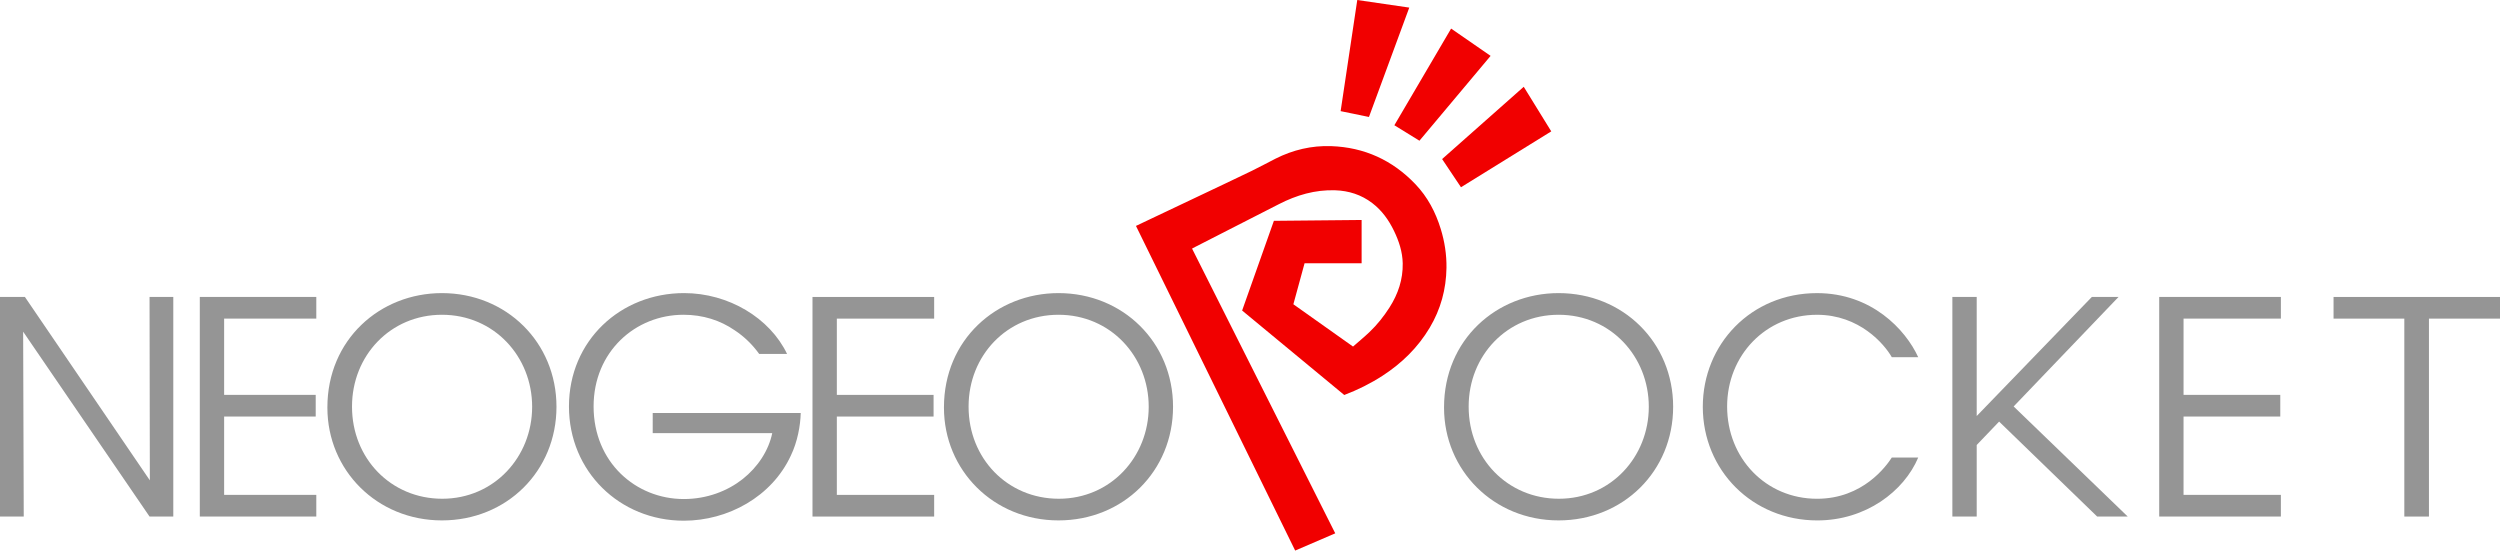 <?xml version="1.0" encoding="utf-8"?>
<!-- Generator: Adobe Illustrator 16.0.0, SVG Export Plug-In . SVG Version: 6.00 Build 0)  -->
<!DOCTYPE svg PUBLIC "-//W3C//DTD SVG 1.1//EN" "http://www.w3.org/Graphics/SVG/1.1/DTD/svg11.dtd">
<svg version="1.1" id="Ebene_3" xmlns="http://www.w3.org/2000/svg" xmlns:xlink="http://www.w3.org/1999/xlink" x="0px" y="0px"
	 width="566.926px" height="124.854px" viewBox="0 0 566.926 124.854" enable-background="new 0 0 566.926 124.854"
	 xml:space="preserve">
<g>
	<g>
		<path fill="#959595" d="M33.98,108.929l-0.067-41.587h5.384v49.797h-5.384L5.249,75.215l0.135,41.924H0V67.342h5.651
			L33.98,108.929z"/>
		<path fill="#959595" d="M45.31,67.342h26.419v4.912H50.827v17.294h20.767v4.912H50.827v17.767h20.901v4.912H45.31V67.342z"/>
		<path fill="#959595" d="M74.242,92.375c0-15.341,11.91-25.908,25.976-25.908c14.602,0,25.975,11.171,25.975,25.772
			c0,14.604-11.305,25.773-25.975,25.773c-14.738,0-25.976-11.373-25.976-25.572V92.375z M79.827,92.24
			c0,11.709,8.814,20.86,20.458,20.86c11.775,0,20.39-9.485,20.39-20.86c0-11.372-8.613-20.86-20.457-20.86
			c-11.709,0-20.391,9.286-20.391,20.792V92.24z"/>
		<path fill="#959595" d="M172.16,80.262c-1.549-2.153-3.434-3.97-5.586-5.383c-3.23-2.221-7.134-3.5-11.574-3.5
			c-10.902,0-20.391,8.344-20.391,20.792c0,12.651,9.557,20.996,20.457,20.996c5.249,0,9.893-1.815,13.324-4.508
			c3.5-2.762,5.922-6.527,6.73-10.434h-27.104V93.65h33.564c-0.067,2.896-0.74,6.527-2.222,9.624
			c-4.307,9.354-14.267,14.806-24.293,14.806c-14.534,0-26.042-11.17-26.042-25.908c0-14.938,11.709-25.706,26.109-25.706
			c10.094,0,19.448,5.653,23.351,13.795h-6.324V80.262L172.16,80.262z"/>
		<path fill="#959595" d="M184.25,67.342h27.59v4.912h-22.071v17.294h21.938v4.912h-21.938v17.767h22.071v4.912h-27.59V67.342z"/>
		<path fill="#959595" d="M214.061,92.375c0-15.341,11.911-25.908,25.976-25.908c14.603,0,25.975,11.171,25.975,25.772
			c0,14.604-11.305,25.773-25.975,25.773c-14.737,0-25.976-11.373-25.976-25.572V92.375z M219.646,92.24
			c0,11.709,8.815,20.86,20.457,20.86c11.777,0,20.391-9.485,20.391-20.86c0-11.372-8.613-20.86-20.457-20.86
			c-11.709,0-20.391,9.286-20.391,20.792V92.24L219.646,92.24z"/>
	</g>
	<g>
		<path fill="#959595" d="M327.465,92.375c0-15.341,11.91-25.908,25.977-25.908c14.604,0,25.978,11.171,25.978,25.772
			c0,14.604-11.306,25.773-25.978,25.773c-14.736,0-25.977-11.373-25.977-25.572V92.375z M333.049,92.24
			c0,11.709,8.815,20.86,20.459,20.86c11.776,0,20.392-9.485,20.392-20.86c0-11.372-8.612-20.86-20.458-20.86
			c-11.708,0-20.393,9.286-20.393,20.792V92.24L333.049,92.24z"/>
		<path fill="#959595" d="M435,103.748c-3.229,7.672-11.91,14.268-22.88,14.268c-14.735,0-25.975-11.373-25.975-25.771
			c0-14.2,10.969-25.774,25.906-25.774c12.313,0,20.053,8.21,22.946,14.535h-5.989c-1.685-2.96-7.334-9.623-16.957-9.623
			c-11.642,0-20.39,9.219-20.39,20.793c0,11.777,8.813,20.929,20.39,20.929c10.432,0,15.746-7.47,16.957-9.354L435,103.748
			L435,103.748z"/>
		<path fill="#959595" d="M489.645,67.342h27.592v4.912h-22.072v17.294H517.1v4.912h-21.937v17.767h22.072v4.912h-27.592
			L489.645,67.342L489.645,67.342z"/>
		<path fill="#959595" d="M545.229,72.254H529.18v-4.912h37.746v4.912h-16.111v44.885h-5.586V72.254L545.229,72.254z"/>
	</g>
	<path fill="#959595" d="M475.574,117.139h6.933l-25.871-24.968l23.783-24.83h-6.056l-26.104,26.998v-6.396V67.342h-5.519v49.797
		h5.519v-16.228l5.08-5.308L475.574,117.139z"/>
	<path fill="none" d="M302.793,120.945c-10.838-21.554-21.646-43.05-32.46-64.561c0.06-0.042,0.107-0.083,0.163-0.11
		c2.696-1.38,5.395-2.76,8.091-4.138c3.812-1.946,7.625-3.883,11.433-5.839c4.003-2.056,8.21-3.293,12.751-3.146
		c3.091,0.102,5.925,0.999,8.411,2.896c2.193,1.674,3.747,3.848,4.938,6.306c1.129,2.332,1.934,4.759,1.979,7.377
		c0.063,3.637-1.036,6.924-2.984,9.979c-1.307,2.042-2.797,3.921-4.545,5.584c-1.203,1.146-2.49,2.204-3.738,3.299
		c-4.569-3.241-9.04-6.41-13.53-9.593c0.852-3.113,1.693-6.198,2.539-9.291c4.36,0,8.662,0,12.938,0c0-3.277,0-6.527,0-9.823
		c-6.682,0.063-13.289,0.127-19.896,0.193c-2.408,6.801-4.803,13.563-7.201,20.342c7.736,6.396,15.445,12.772,23.16,19.156
		c3.065-1.169,5.974-2.608,8.712-4.388c4.364-2.835,8-6.396,10.671-10.881c2.481-4.169,3.727-8.71,3.796-13.559
		c0.042-3.005-0.414-5.943-1.298-8.823c-1.172-3.816-2.987-7.271-5.754-10.165c-5.19-5.433-11.554-8.354-19.082-8.621
		c-4.45-0.158-8.66,0.847-12.631,2.842c-1.789,0.9-3.541,1.872-5.342,2.744c-4.011,1.939-8.04,3.837-12.063,5.748
		c-3.547,1.688-7.095,3.366-10.642,5.047c-1.199,0.569-2.399,1.142-3.601,1.71c12.046,24.563,24.078,49.094,36.104,73.624
		C296.762,123.541,299.748,122.255,302.793,120.945z"/>
	<path fill="#F10000" d="M302.793,120.945c-3.048,1.313-6.031,2.598-9.086,3.909c-12.024-24.529-24.059-49.063-36.104-73.624
		c1.201-0.568,2.4-1.141,3.601-1.71c3.547-1.682,7.095-3.36,10.642-5.047c4.022-1.911,8.052-3.809,12.063-5.748
		c1.801-0.872,3.553-1.844,5.342-2.744c3.971-1.996,8.181-3,12.631-2.842c7.528,0.269,13.892,3.188,19.082,8.621
		c2.767,2.895,4.582,6.348,5.754,10.165c0.884,2.879,1.34,5.818,1.298,8.823c-0.069,4.849-1.313,9.39-3.796,13.559
		c-2.672,4.484-6.308,8.045-10.672,10.881c-2.737,1.776-5.646,3.217-8.711,4.387c-7.715-6.383-15.424-12.759-23.161-19.155
		c2.399-6.777,4.793-13.541,7.202-20.342c6.605-0.065,13.217-0.13,19.896-0.193c0,3.296,0,6.546,0,9.823c-4.277,0-8.578,0-12.938,0
		c-0.847,3.093-1.688,6.178-2.539,9.291c4.489,3.183,8.961,6.352,13.53,9.593c1.248-1.095,2.535-2.153,3.738-3.299
		c1.748-1.663,3.238-3.542,4.543-5.584c1.95-3.055,3.051-6.342,2.986-9.979c-0.049-2.618-0.853-5.045-1.979-7.377
		c-1.188-2.458-2.742-4.632-4.938-6.306c-2.486-1.896-5.32-2.794-8.411-2.896c-4.541-0.146-8.748,1.09-12.751,3.146
		c-3.807,1.956-7.621,3.893-11.433,5.839c-2.697,1.378-5.396,2.758-8.092,4.138c-0.055,0.028-0.104,0.069-0.162,0.11
		C281.149,77.895,291.958,99.391,302.793,120.945z"/>
	<path fill="#F10000" d="M310.439,26.526c-2.162-0.443-4.265-0.879-6.423-1.322c1.257-8.396,2.514-16.789,3.773-25.203
		c3.937,0.573,7.832,1.145,11.791,1.724C316.526,10.012,313.489,18.253,310.439,26.526z"/>
	<path fill="#F10000" d="M345.539,19.679c2.089,3.381,4.146,6.72,6.24,10.112c-6.817,4.222-13.635,8.438-20.472,12.671
		c-1.436-2.142-2.841-4.241-4.278-6.393C333.195,30.612,339.347,25.163,345.539,19.679z"/>
	<path fill="#F10000" d="M329.069,6.482c3.019,2.085,5.979,4.136,8.954,6.19c-5.377,6.412-10.737,12.805-16.136,19.239
		c-1.89-1.165-3.76-2.319-5.685-3.509C320.475,21.129,324.752,13.837,329.069,6.482z"/>
</g>
</svg>
